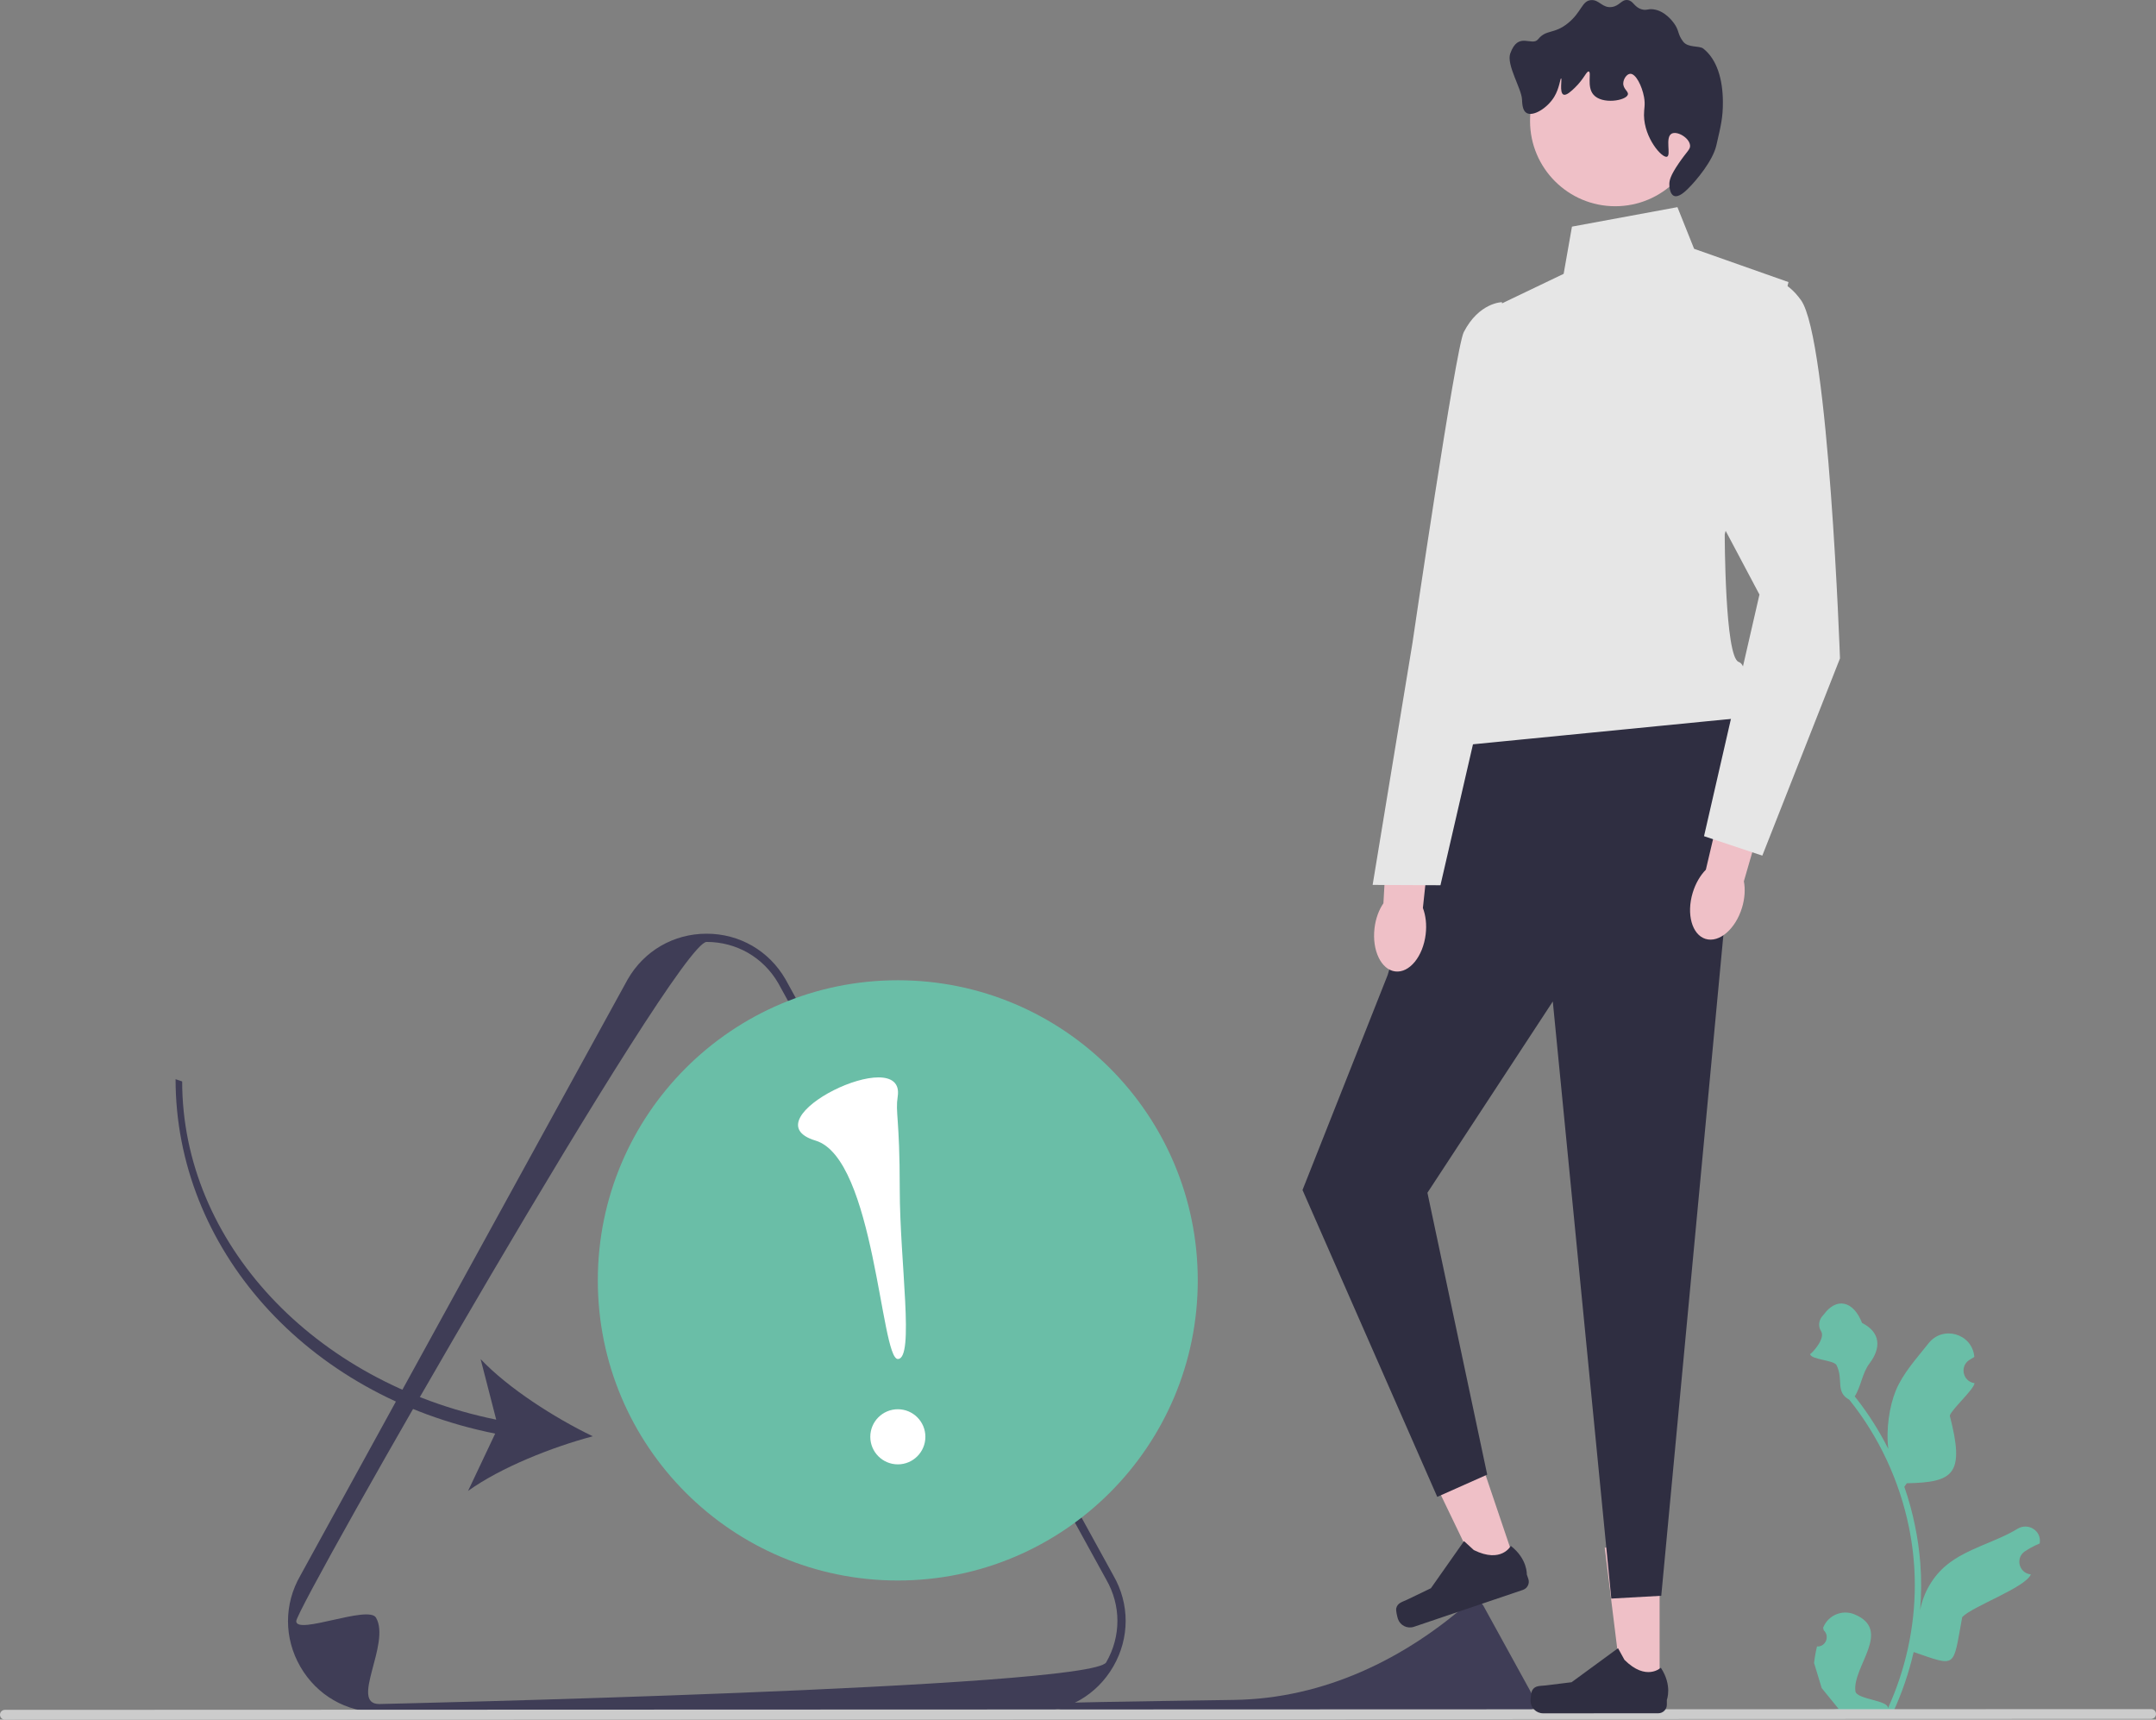 <svg width="311" height="248" viewBox="0 0 311 248" fill="none" xmlns="http://www.w3.org/2000/svg">
<rect x="0" y="0" width="311" height="248" fill="#808080" stroke="none"/>
<g clip-path="url(#clip0_5_75)">
<path d="M262.1 237.45C263.325 237.526 264.001 236.004 263.074 235.117L262.982 234.751C262.994 234.721 263.006 234.692 263.019 234.663C263.749 232.92 265.76 232.094 267.507 232.817C273.028 235.1 267.199 240.347 267.637 243.897C267.79 245.122 272.589 245.19 272.318 246.392C274.869 240.812 276.211 234.718 276.209 228.591C276.208 227.052 276.124 225.512 275.951 223.977C275.809 222.72 275.613 221.472 275.36 220.235C273.991 213.549 271.029 207.182 266.758 201.864C264.706 200.743 265.958 198.988 264.923 196.886C264.552 196.128 261.238 196.111 261.1 195.28C261.248 195.299 263.39 193.074 262.683 191.973C262.217 191.249 262.362 190.327 262.96 189.708C263.019 189.648 263.074 189.584 263.125 189.515C264.892 187.117 267.327 187.535 268.6 190.792C271.317 192.162 271.344 194.436 269.678 196.624C268.618 198.016 268.473 199.899 267.543 201.389C267.639 201.511 267.739 201.63 267.834 201.752C269.59 204.004 271.109 206.424 272.39 208.966C272.027 206.14 272.56 202.735 273.469 200.54C274.512 198.021 276.474 195.903 278.193 193.724C280.246 191.122 284.423 192.303 284.786 195.597C284.79 195.629 284.793 195.66 284.796 195.692C284.542 195.836 284.293 195.988 284.05 196.149C282.664 197.067 283.144 199.217 284.787 199.47L284.824 199.476C284.733 200.391 281.486 203.274 281.256 204.167C283.453 212.65 281.809 213.771 275.052 213.912L274.698 214.418C275.338 216.259 275.853 218.145 276.24 220.055C276.605 221.828 276.858 223.62 277 225.42C277.177 227.691 277.163 229.973 276.972 232.24L276.983 232.16C277.469 229.663 278.823 227.33 280.791 225.713C283.721 223.304 287.863 222.415 291.025 220.478C292.547 219.545 294.498 220.749 294.233 222.515L294.22 222.599C293.749 222.791 293.29 223.013 292.846 223.262C292.591 223.406 292.342 223.559 292.099 223.72C290.712 224.638 291.193 226.788 292.837 227.04L292.874 227.046C292.901 227.05 292.924 227.053 292.95 227.057C292.143 228.976 284.453 231.683 283.045 233.219C281.675 240.629 282.348 240.409 276.044 238.253H276.04C275.352 241.256 274.346 244.19 273.053 246.986L262.371 246.989C262.333 246.871 262.298 246.748 262.264 246.629C263.252 246.69 264.247 246.632 265.22 246.452C264.427 245.48 263.634 244.5 262.841 243.527C262.822 243.508 262.807 243.489 262.791 243.47L262.779 243.455L261.679 239.834C261.766 239.03 261.908 238.234 262.1 237.45Z" fill="#6ABEA7"/>
<path d="M149.222 246.902L54.704 246.935C49.955 246.937 45.702 244.482 43.326 240.37C42.138 238.313 41.544 236.057 41.544 233.801C41.543 231.545 42.136 229.288 43.322 227.231L90.551 141.229C92.924 137.114 97.176 134.657 101.924 134.656C106.673 134.654 110.926 137.108 113.302 141.221L160.597 227.201C161.782 229.252 162.374 231.506 162.375 233.761C162.374 236.016 161.782 238.272 160.595 240.329C158.223 244.443 153.971 246.901 149.222 246.902ZM42.732 233.799C42.731 235.853 53.161 231.428 54.242 233.298C56.403 237.04 50.383 245.751 54.703 245.749C54.703 245.749 157.41 243.48 159.569 239.737C160.648 237.865 161.187 235.812 161.186 233.759C161.186 231.707 160.645 229.654 159.564 227.784L112.269 141.804C110.114 138.073 106.245 135.84 101.925 135.842C97.607 135.843 42.732 231.745 42.732 233.799Z" fill="#3F3D56"/>
<path d="M150.272 245.716C149.087 248.088 204.577 247.359 205.233 247.359C205.233 247.359 220.829 247.014 221.157 246.446C221.321 246.162 221.403 245.85 221.402 245.538C221.402 245.227 221.32 244.915 221.156 244.631L213.974 231.575C213.647 231.008 213.059 230.669 212.403 230.669C212.376 230.669 212.336 230.693 212.284 230.74C202.703 239.304 190.896 244.965 178.048 245.156C164.387 245.36 150.347 245.566 150.272 245.716Z" fill="#3F3D56"/>
<path d="M4.43684e-08 247.295C0 247.686 0.314 248 0.706 248L310.295 247.893C310.686 247.893 311 247.578 311 247.187C311 246.796 310.686 246.482 310.294 246.482L0.705 246.589C0.314 246.589 -0 246.903 4.43684e-08 247.295Z" fill="#CCCCCC"/>
<path d="M239.4 243.87L234.039 243.871L231.481 223.187L239.394 223.185L239.4 243.87Z" fill="#EFC0C7"/>
<path d="M221.031 243.755C220.865 244.036 220.777 244.944 220.777 245.271C220.777 246.276 221.592 247.091 222.597 247.09L239.2 247.084C239.886 247.084 240.442 246.528 240.441 245.842L240.441 245.151C240.441 245.151 241.262 243.072 239.57 240.512C239.57 240.512 237.469 242.518 234.327 239.378L233.401 237.7L226.699 242.606L222.983 243.065C222.17 243.165 221.449 243.05 221.031 243.755Z" fill="#2F2E41"/>
<path d="M218.843 226.179L213.764 227.897L204.719 209.122L212.214 206.585L218.843 226.179Z" fill="#EFC0C7"/>
<path d="M201.405 231.954C201.337 232.274 201.545 233.162 201.649 233.472C201.972 234.424 203.004 234.934 203.956 234.612L219.683 229.288C220.333 229.068 220.681 228.363 220.461 227.713L220.239 227.058C220.239 227.058 220.351 224.827 217.929 222.943C217.929 222.943 216.581 225.516 212.599 223.548L211.184 222.255L206.406 229.05L203.033 230.675C202.295 231.031 201.575 231.153 201.405 231.954Z" fill="#2F2E41"/>
<path d="M210.561 106.186L200.162 140.634L187.886 171.621L207.322 215.873L214.528 212.666L205.905 172.015L223.989 144.431L232.427 230.542L239.635 230.139L249.409 126.198L250.802 103.568L210.561 106.186Z" fill="#2F2E41"/>
<path d="M241.968 29.874L226.753 32.683L225.554 39.492L216.346 43.901L211.558 93.969C211.558 93.969 203.553 104.386 209.961 107.588L250.802 103.568C250.802 103.568 252.802 96.162 250.8 95.46C248.797 94.757 248.791 77.068 248.791 77.068L257.988 40.683L244.372 35.881L241.968 29.874Z" fill="#E6E6E6"/>
<path d="M232.994 29.743C239.779 29.743 245.28 24.241 245.28 17.453C245.28 10.666 239.779 5.163 232.994 5.163C226.208 5.163 220.707 10.666 220.707 17.453C220.707 24.241 226.208 29.743 232.994 29.743Z" fill="#EFC0C7"/>
<path d="M241.13 19.277C240.149 19.814 241.079 22.377 240.467 22.599C239.758 22.855 237.176 19.915 237.144 16.621C237.134 15.624 237.364 15.146 237.143 13.964C236.855 12.418 235.969 10.595 235.15 10.643C234.664 10.672 234.189 11.359 234.154 11.972C234.104 12.832 234.939 13.17 234.819 13.633C234.59 14.514 231.085 15.123 229.838 13.634C228.859 12.467 229.61 10.418 229.172 10.313C228.85 10.236 228.504 11.364 227.181 12.639C226.682 13.119 225.941 13.834 225.521 13.636C224.914 13.35 225.355 11.338 225.188 11.311C225.05 11.289 224.963 12.704 224.193 13.969C223.203 15.594 221.161 16.846 220.209 16.295C219.625 15.957 219.579 15.017 219.544 14.302C219.47 12.797 217.284 9.336 217.849 7.726C219 4.449 220.973 6.759 221.865 5.665C223.073 4.185 224.157 4.981 226.181 3.339C228.159 1.735 228.176 0.122 229.501 0.016C230.694 -0.079 231.118 1.193 232.49 1.012C233.652 0.858 233.905 -0.129 234.814 0.014C235.646 0.146 235.701 1.015 236.807 1.342C237.513 1.551 237.668 1.249 238.467 1.342C240.13 1.535 241.247 3.05 241.456 3.334C242.263 4.428 241.95 4.889 242.785 5.99C243.506 6.94 245.103 6.537 245.703 7.011C247.664 8.561 248.507 11.419 248.524 14.677C248.536 16.956 248.239 18.107 247.576 20.983C247.073 23.167 244.742 25.989 243.457 27.248C243.112 27.586 242.145 28.533 241.465 28.245C240.82 27.973 240.801 26.747 240.8 26.585C240.797 26.028 240.945 25.339 242.127 23.595C243.369 21.763 243.862 21.553 243.787 20.937C243.654 19.847 241.911 18.849 241.13 19.277Z" fill="#2F2E41"/>
<path d="M198.273 133.857C197.89 137.06 199.232 139.854 201.27 140.098C203.308 140.341 205.27 137.942 205.653 134.738C205.82 133.336 205.657 132.012 205.25 130.947L206.7 117.353L200.308 116.808L199.557 130.267C198.91 131.207 198.44 132.455 198.273 133.857Z" fill="#EFC0C7"/>
<path d="M216.646 43.578C216.646 43.578 213.335 43.625 211.142 47.909C209.977 50.185 203.743 92.749 203.743 92.749L198.001 127.618L207.783 127.667L215.405 94.646L221.817 75.494L216.646 43.578Z" fill="#E6E6E6"/>
<path d="M244.173 128.74C243.236 131.827 244.069 134.813 246.033 135.409C247.997 136.006 250.348 133.986 251.285 130.899C251.695 129.548 251.766 128.216 251.551 127.096L255.356 113.965L249.158 112.31L246.065 125.43C245.264 126.242 244.583 127.389 244.173 128.74Z" fill="#EFC0C7"/>
<path d="M250.981 41.286C250.981 41.286 255.785 37.68 259.791 43.286C263.797 48.892 265.415 94.952 265.415 94.952L254.213 123.393L245.803 120.592L253.799 85.744L239.776 59.314L250.981 41.286Z" fill="#E6E6E6"/>
<path d="M129.505 227.936C153.403 227.936 172.776 208.558 172.776 184.653C172.776 160.749 153.403 141.37 129.505 141.37C105.607 141.37 86.234 160.749 86.234 184.653C86.234 208.558 105.607 227.936 129.505 227.936Z" fill="#6ABEA7"/>
<path d="M129.512 211.186C131.707 211.186 133.485 209.407 133.485 207.212C133.485 205.017 131.707 203.238 129.512 203.238C127.318 203.238 125.539 205.017 125.539 207.212C125.539 209.407 127.318 211.186 129.512 211.186Z" fill="white"/>
<path d="M129.495 158.12C129.13 160.546 129.784 161.053 129.788 171.511C129.792 181.969 131.961 195.99 129.508 195.991C127.056 195.992 126.159 167.055 117.643 164.494C107.631 161.483 130.677 150.267 129.495 158.12Z" fill="white"/>
<path d="M71.429 206.751L67.519 215.014C72.245 211.624 79.627 208.702 85.502 207.137C80.028 204.492 73.331 200.228 69.329 196.006L71.578 204.737C45.216 199.366 26.285 179.137 26.277 155.964L25.325 155.636C25.333 179.841 44.002 201.268 71.429 206.751Z" fill="#3F3D56"/>
</g>
<defs>
<clipPath id="clip0_5_75">
<rect width="311" height="248" fill="white"/>
</clipPath>
</defs>
</svg>
